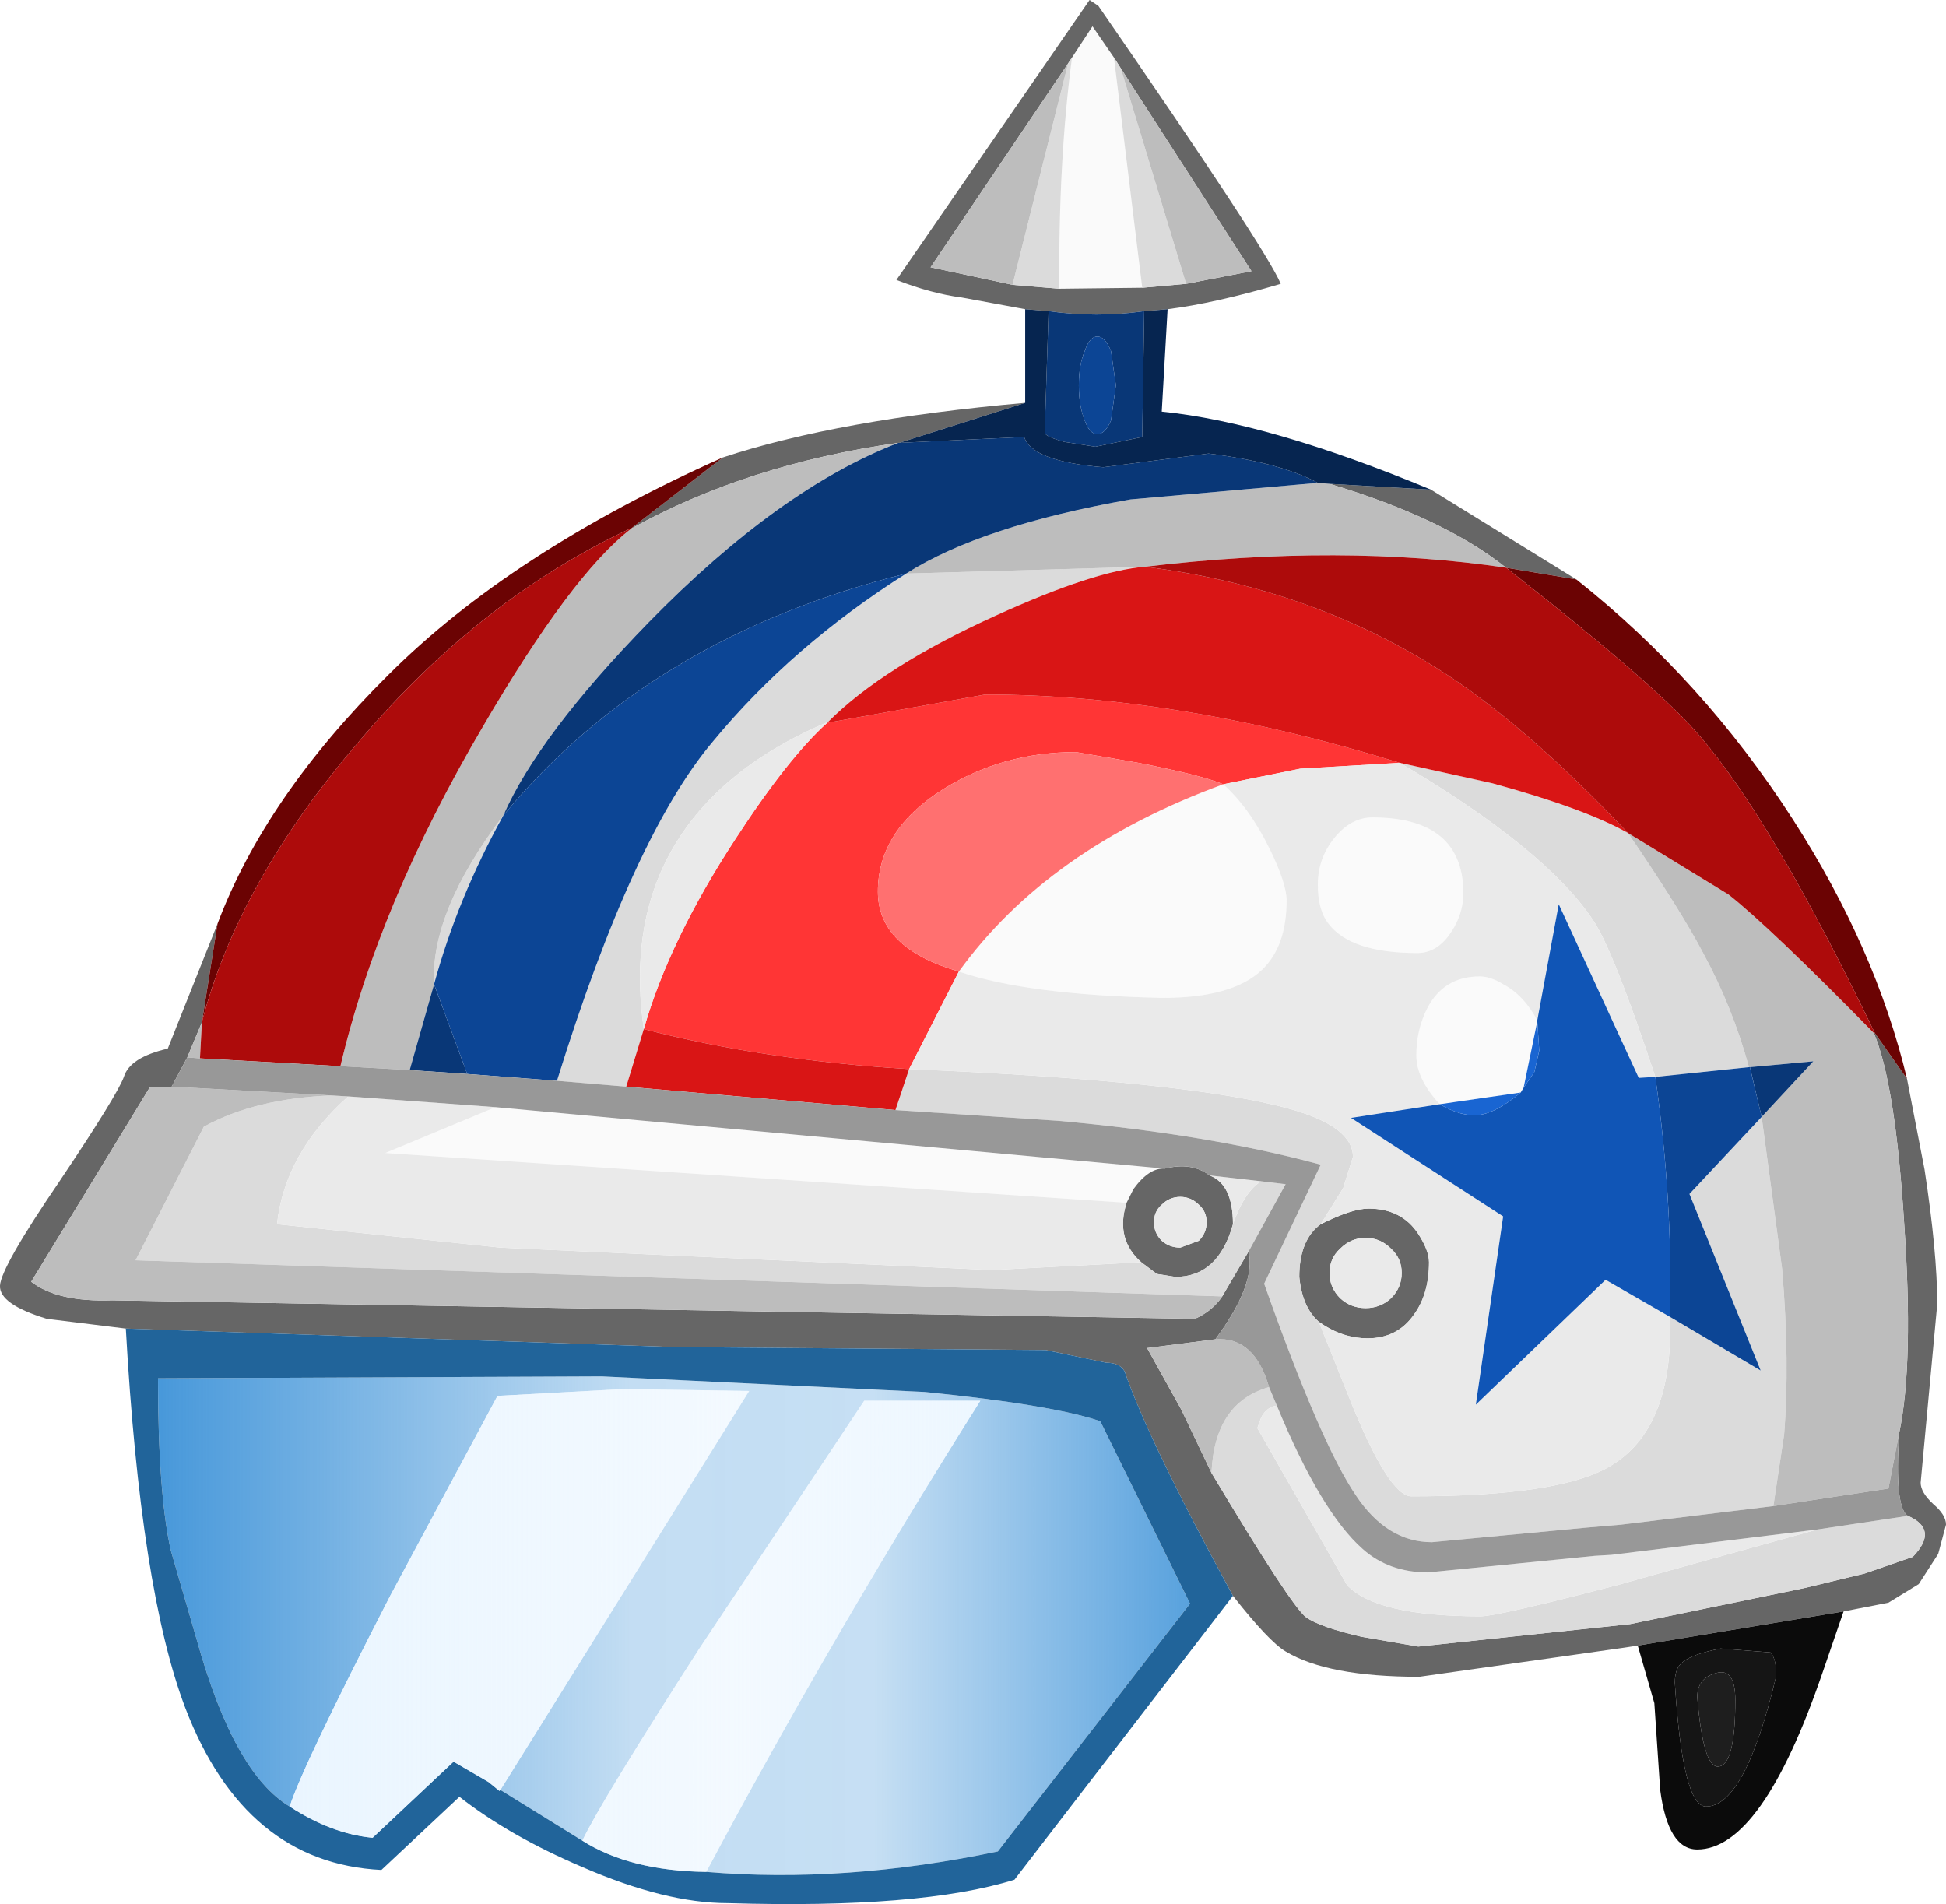 <?xml version="1.0" encoding="UTF-8" standalone="no"?>
<svg xmlns:ffdec="https://www.free-decompiler.com/flash" xmlns:xlink="http://www.w3.org/1999/xlink" ffdec:objectType="shape" height="97.6px" width="99.75px" xmlns="http://www.w3.org/2000/svg">
  <g transform="matrix(1.0, 0.0, 0.0, 1.0, 42.65, 41.8)">
    <path d="M12.3 -38.85 L13.35 -40.45 14.45 -38.85 15.9 -27.05 11.65 -27.0 Q11.6 -33.6 12.3 -38.85 M6.5 8.0 Q11.05 1.7 20.05 -1.6 21.4 -0.4 22.45 1.75 23.3 3.5 23.3 4.35 23.3 6.7 22.05 7.9 20.55 9.35 16.95 9.35 10.0 9.2 6.5 8.0 M31.15 14.8 Q29.95 13.5 29.95 12.3 29.95 11.0 30.5 9.9 31.35 8.25 33.2 8.25 33.75 8.25 34.4 8.65 35.45 9.2 36.15 10.5 L36.15 10.55 35.45 13.95 35.3 14.2 31.15 14.8 M31.75 5.95 Q31.05 7.05 30.0 7.05 26.6 7.05 25.45 5.55 24.9 4.85 24.9 3.55 24.9 2.2 25.75 1.15 26.6 0.1 27.7 0.1 32.1 0.1 32.35 3.6 32.45 4.9 31.75 5.95 M17.05 18.1 Q16.25 18.05 15.45 19.15 L15.1 19.85 -22.9 17.3 -17.25 14.95 17.05 18.1" fill="#fafafa" fill-rule="evenodd" stroke="none"/>
    <path d="M14.45 -38.85 L13.35 -40.45 12.3 -38.85 12.1 -38.55 5.05 -28.1 9.25 -27.2 11.65 -27.0 15.9 -27.05 18.15 -27.25 21.5 -27.9 14.8 -38.3 14.45 -38.85 M9.9 -25.95 L6.65 -26.55 Q5.1 -26.75 3.3 -27.45 L13.2 -41.8 13.65 -41.5 Q22.25 -29.05 23.0 -27.25 19.6 -26.25 17.2 -25.95 L16.0 -25.85 Q13.55 -25.5 11.1 -25.85 L9.9 -25.95 M30.7 -16.7 L38.15 -12.1 34.55 -12.7 Q31.35 -15.25 25.5 -17.0 L30.7 -16.7 M55.1 13.5 L56.0 18.15 Q56.65 22.4 56.65 25.05 L55.8 34.2 Q55.8 34.7 56.45 35.3 57.1 35.85 57.1 36.35 L56.7 37.85 55.7 39.4 54.15 40.35 51.85 40.8 41.3 42.55 40.65 42.65 30.1 44.15 Q25.4 44.15 23.25 42.85 22.4 42.35 20.55 40.0 16.2 32.0 15.0 28.5 14.75 28.05 14.05 28.05 L10.95 27.4 -8.0 27.25 -36.2 26.3 -40.25 25.8 Q-42.7 25.05 -42.65 24.1 -42.6 23.15 -39.6 18.75 -36.65 14.35 -36.3 13.4 -36.0 12.4 -34.05 11.95 L-31.5 5.55 -32.3 10.6 -33.05 12.4 -33.85 13.9 -34.95 13.9 -41.05 23.9 Q-39.7 24.95 -36.9 24.85 L18.6 25.8 Q19.5 25.4 20.0 24.65 L21.35 22.35 Q21.75 24.0 19.65 26.85 L16.15 27.3 17.9 30.45 19.45 33.7 Q23.55 40.55 24.3 41.1 25.0 41.6 27.15 42.1 L30.05 42.6 40.9 41.45 49.85 39.6 52.95 38.85 55.4 38.0 Q56.75 36.6 55.15 35.9 54.45 35.5 54.7 31.65 55.45 28.1 54.95 20.85 54.5 13.75 53.4 11.15 L53.45 11.15 55.1 13.5 M-5.6 -18.35 Q0.3 -20.3 9.9 -21.15 L3.45 -19.1 3.4 -19.1 Q-4.35 -18.0 -10.3 -14.7 L-10.25 -14.75 -5.6 -18.35 M24.95 25.95 Q24.1 25.2 23.95 23.65 23.95 21.75 25.05 20.95 26.65 20.15 27.5 20.15 29.2 20.15 30.05 21.45 30.6 22.3 30.6 22.9 30.6 24.5 29.85 25.55 29.0 26.8 27.45 26.8 26.3 26.8 25.25 26.15 L24.95 25.95 M20.55 20.95 Q19.8 23.65 17.6 23.65 L16.65 23.5 15.85 22.9 Q14.5 21.7 15.1 19.85 L15.45 19.15 Q16.25 18.05 17.05 18.1 18.45 17.75 19.35 18.45 20.55 18.9 20.55 20.95 M28.65 24.75 Q29.2 24.2 29.2 23.45 29.2 22.7 28.65 22.2 28.1 21.65 27.35 21.65 26.6 21.65 26.05 22.2 25.5 22.7 25.5 23.45 25.5 24.2 26.05 24.75 26.6 25.25 27.35 25.25 28.1 25.25 28.65 24.75 M18.8 19.95 Q18.4 19.55 17.85 19.55 17.3 19.55 16.9 19.95 16.5 20.3 16.5 20.85 16.5 21.4 16.9 21.8 17.3 22.15 17.85 22.15 L18.8 21.8 Q19.2 21.4 19.2 20.85 19.2 20.3 18.8 19.95" fill="#666666" fill-rule="evenodd" stroke="none"/>
    <path d="M14.45 -38.85 L14.8 -38.3 18.15 -27.25 15.9 -27.05 14.45 -38.85 M11.65 -27.0 L9.25 -27.2 12.1 -38.55 12.3 -38.85 Q11.6 -33.6 11.65 -27.0 M3.8 -12.4 L16.05 -12.75 Q13.45 -12.55 8.4 -10.25 2.65 -7.65 -0.2 -4.8 -6.6 -2.1 -8.8 2.95 -10.3 6.45 -9.65 10.95 L-10.55 13.9 -14.1 13.6 Q-10.2 1.05 -6.1 -3.8 -2.05 -8.7 3.8 -12.4 M29.1 -2.7 L33.85 -1.65 Q38.6 -0.35 40.8 0.9 43.5 4.85 44.65 7.05 46.15 9.8 47.0 12.9 L42.2 13.4 Q40.05 6.9 39.0 5.35 36.55 1.7 29.1 -2.7 M47.65 15.45 L48.7 23.25 Q49.1 28.05 48.8 31.75 L48.25 35.4 40.45 36.35 38.7 36.5 30.75 37.25 Q28.45 37.25 26.85 34.85 25.05 32.2 22.15 24.0 L25.05 17.9 Q19.35 16.35 11.6 15.65 L3.25 15.1 3.95 13.0 Q18.35 13.6 23.5 15.05 26.7 15.95 26.7 17.5 L26.2 19.1 25.05 20.95 Q23.95 21.75 23.95 23.65 24.1 25.2 24.95 25.95 L26.55 29.95 Q28.55 34.9 29.7 34.9 37.2 34.9 39.8 33.4 43.15 31.5 42.95 25.7 L47.6 28.45 43.95 19.4 47.65 15.45 M55.15 35.9 Q56.75 36.6 55.4 38.0 L52.95 38.85 49.85 39.6 40.9 41.45 30.05 42.6 27.15 42.1 Q25.0 41.6 24.3 41.1 23.55 40.55 19.45 33.7 19.6 30.1 22.4 29.3 L22.8 30.25 Q22.3 30.3 22.0 30.85 L21.8 31.4 26.4 39.45 Q27.9 41.05 33.25 41.05 34.1 41.05 40.25 39.45 L41.85 39.0 50.5 36.6 55.15 35.9 M21.35 22.35 L20.0 24.65 -35.7 22.8 -32.2 15.95 Q-29.55 14.5 -25.65 14.35 L-24.8 14.4 Q-28.05 17.3 -28.45 20.95 L-17.0 22.15 8.2 23.3 15.85 22.9 16.65 23.5 17.6 23.65 Q19.8 23.65 20.55 20.95 21.15 19.25 22.0 18.75 L23.25 18.9 21.35 22.35 M-20.4 8.65 Q-20.6 4.95 -16.85 0.0 -19.2 4.25 -20.4 8.65" fill="#dbdbdb" fill-rule="evenodd" stroke="none"/>
    <path d="M14.8 -38.3 L21.5 -27.9 18.15 -27.25 14.8 -38.3 M9.25 -27.2 L5.05 -28.1 12.1 -38.55 9.25 -27.2 M24.9 -17.05 L25.5 -17.0 Q31.35 -15.25 34.55 -12.7 26.1 -13.95 16.05 -12.75 L3.8 -12.4 Q7.65 -14.85 15.3 -16.2 L24.9 -17.05 M40.8 0.9 L45.95 4.05 Q48.05 5.7 53.4 11.15 54.5 13.75 54.95 20.85 55.45 28.1 54.7 31.65 L54.15 34.5 48.25 35.4 48.8 31.75 Q49.1 28.05 48.7 23.25 L47.65 15.45 50.3 12.6 47.05 12.9 47.0 12.9 Q46.15 9.8 44.65 7.05 43.5 4.85 40.8 0.9 M19.45 33.7 L17.9 30.45 16.15 27.3 19.65 26.85 Q21.65 26.7 22.4 29.3 19.6 30.1 19.45 33.7 M20.0 24.65 Q19.5 25.4 18.6 25.8 L-36.9 24.85 Q-39.7 24.95 -41.05 23.9 L-34.95 13.9 -33.85 13.9 -25.65 14.35 Q-29.55 14.5 -32.2 15.95 L-35.7 22.8 20.0 24.65 M-33.05 12.4 L-32.3 10.6 -32.4 12.45 -33.05 12.4 M-25.2 12.85 Q-23.25 4.55 -17.9 -4.55 -13.35 -12.35 -10.3 -14.7 -4.35 -18.0 3.4 -19.1 -2.7 -16.75 -9.4 -9.9 -15.05 -4.1 -16.85 0.0 -20.6 4.95 -20.4 8.65 L-21.65 13.05 -25.2 12.85" fill="#bdbdbd" fill-rule="evenodd" stroke="none"/>
    <path d="M11.1 -25.85 Q13.55 -25.5 16.0 -25.85 L15.9 -19.4 13.5 -18.9 11.9 -19.15 Q11.0 -19.4 10.9 -19.6 L11.1 -25.85 M13.6 -24.55 Q13.2 -24.55 12.95 -23.8 12.65 -23.1 12.65 -22.05 12.65 -21.0 12.95 -20.25 13.2 -19.55 13.6 -19.55 14.0 -19.55 14.3 -20.25 L14.55 -22.05 14.3 -23.8 Q14.0 -24.55 13.6 -24.55 M3.45 -19.1 L9.85 -19.4 Q10.25 -18.15 13.9 -17.85 L19.3 -18.55 Q22.95 -18.1 24.9 -17.05 L15.3 -16.2 Q7.65 -14.85 3.8 -12.4 -9.3 -9.15 -16.85 0.0 -15.05 -4.1 -9.4 -9.9 -2.7 -16.75 3.4 -19.1 L3.45 -19.1 M47.05 12.9 L50.3 12.6 47.65 15.45 47.05 12.9 M-21.65 13.05 L-20.4 8.65 -18.7 13.25 -21.65 13.05" fill="#093777" fill-rule="evenodd" stroke="none"/>
    <path d="M13.6 -24.55 Q14.0 -24.55 14.3 -23.8 L14.55 -22.05 14.3 -20.25 Q14.0 -19.55 13.6 -19.55 13.2 -19.55 12.95 -20.25 12.65 -21.0 12.65 -22.05 12.65 -23.1 12.95 -23.8 13.2 -24.55 13.6 -24.55 M47.0 12.9 L47.05 12.9 47.65 15.45 43.95 19.4 47.6 28.45 42.95 25.7 Q43.1 19.65 42.2 13.4 L47.0 12.9 M-14.1 13.6 L-18.7 13.25 -20.4 8.65 Q-19.2 4.25 -16.85 0.0 -9.3 -9.15 3.8 -12.4 -2.05 -8.7 -6.1 -3.8 -10.2 1.05 -14.1 13.6" fill="#0c4595" fill-rule="evenodd" stroke="none"/>
    <path d="M20.05 -1.6 Q19.0 -2.05 15.7 -2.7 L12.5 -3.25 Q8.75 -3.25 5.7 -1.35 2.35 0.75 2.35 3.9 2.35 6.8 6.5 8.0 L3.95 13.0 Q-3.45 12.55 -9.65 10.95 -8.35 6.4 -4.95 1.2 -2.25 -2.95 -0.25 -4.75 L7.85 -6.2 Q17.75 -6.2 29.1 -2.7 L24.0 -2.4 20.05 -1.6" fill="#ff3535" fill-rule="evenodd" stroke="none"/>
    <path d="M6.5 8.0 Q2.35 6.8 2.35 3.9 2.35 0.75 5.7 -1.35 8.75 -3.25 12.5 -3.25 L15.7 -2.7 Q19.0 -2.05 20.05 -1.6 11.05 1.7 6.5 8.0" fill="#ff7070" fill-rule="evenodd" stroke="none"/>
    <path d="M29.1 -2.7 Q17.75 -6.2 7.85 -6.2 L-0.25 -4.75 -0.2 -4.8 Q2.65 -7.65 8.4 -10.25 13.45 -12.55 16.05 -12.75 24.4 -11.7 31.0 -7.55 35.4 -4.8 40.8 0.9 38.6 -0.35 33.85 -1.65 L29.1 -2.7 M-9.65 10.95 Q-3.45 12.55 3.95 13.0 L3.25 15.1 -10.55 13.9 -9.65 10.95" fill="#d91515" fill-rule="evenodd" stroke="none"/>
    <path d="M38.15 -12.1 Q44.65 -6.95 49.25 0.2 53.5 6.8 55.1 13.5 L53.45 11.15 Q48.2 0.25 44.5 -4.05 42.35 -6.6 34.55 -12.7 L38.15 -12.1 M-31.5 5.55 Q-29.05 -0.95 -22.75 -7.2 -16.45 -13.5 -5.6 -18.35 L-10.25 -14.75 Q-18.0 -11.15 -24.2 -3.85 -30.45 3.4 -32.3 10.6 L-31.5 5.55" fill="#6b0303" fill-rule="evenodd" stroke="none"/>
    <path d="M20.05 -1.6 L24.0 -2.4 29.1 -2.7 Q36.55 1.7 39.0 5.35 40.05 6.9 42.2 13.4 L41.35 13.45 37.25 4.55 36.15 10.5 Q35.45 9.2 34.4 8.65 33.75 8.25 33.2 8.25 31.35 8.25 30.5 9.9 29.95 11.0 29.95 12.3 29.95 13.5 31.15 14.8 L26.6 15.5 34.4 20.55 33.0 30.2 39.65 23.8 42.95 25.7 Q43.15 31.5 39.8 33.4 37.2 34.9 29.7 34.9 28.55 34.9 26.55 29.95 L24.95 25.95 25.25 26.15 Q26.3 26.8 27.45 26.8 29.0 26.8 29.85 25.55 30.6 24.5 30.6 22.9 30.6 22.3 30.05 21.45 29.2 20.15 27.5 20.15 26.65 20.15 25.05 20.95 L26.2 19.1 26.7 17.5 Q26.7 15.95 23.5 15.05 18.35 13.6 3.95 13.0 L6.5 8.0 Q10.0 9.2 16.95 9.35 20.55 9.35 22.05 7.9 23.3 6.7 23.3 4.35 23.3 3.5 22.45 1.75 21.4 -0.4 20.05 -1.6 M-0.25 -4.75 Q-2.25 -2.95 -4.95 1.2 -8.35 6.4 -9.65 10.95 -10.3 6.45 -8.8 2.95 -6.6 -2.1 -0.2 -4.8 L-0.25 -4.75 M50.5 36.6 L41.85 39.0 40.25 39.45 Q34.1 41.05 33.25 41.05 27.9 41.05 26.4 39.45 L21.8 31.4 22.0 30.85 Q22.3 30.3 22.8 30.25 25.05 35.7 27.2 37.6 28.55 38.8 30.55 38.8 L39.1 37.95 39.95 37.9 50.5 36.6 M31.75 5.95 Q32.45 4.9 32.35 3.6 32.1 0.1 27.7 0.1 26.6 0.1 25.75 1.15 24.9 2.2 24.9 3.55 24.9 4.85 25.45 5.55 26.6 7.05 30.0 7.05 31.05 7.05 31.75 5.95 M22.0 18.75 Q21.15 19.25 20.55 20.95 20.55 18.9 19.35 18.45 L22.0 18.75 M15.85 22.9 L8.2 23.3 -17.0 22.15 -28.45 20.95 Q-28.05 17.3 -24.8 14.4 L-17.25 14.95 -22.9 17.3 15.1 19.85 Q14.5 21.7 15.85 22.9 M28.65 24.75 Q28.1 25.25 27.35 25.25 26.6 25.25 26.05 24.75 25.5 24.2 25.5 23.45 25.5 22.7 26.05 22.2 26.6 21.65 27.35 21.65 28.1 21.65 28.65 22.2 29.2 22.7 29.2 23.45 29.2 24.2 28.65 24.75 M18.8 19.95 Q19.2 20.3 19.2 20.85 19.2 21.4 18.8 21.8 L17.85 22.15 Q17.3 22.15 16.9 21.8 16.5 21.4 16.5 20.85 16.5 20.3 16.9 19.95 17.3 19.55 17.85 19.55 18.4 19.55 18.8 19.95" fill="#eaeaea" fill-rule="evenodd" stroke="none"/>
    <path d="M16.05 -12.75 Q26.1 -13.95 34.55 -12.7 42.35 -6.6 44.5 -4.05 48.2 0.25 53.45 11.15 L53.4 11.15 Q48.05 5.7 45.95 4.05 L40.8 0.9 Q35.4 -4.8 31.0 -7.55 24.4 -11.7 16.05 -12.75 M-10.3 -14.7 Q-13.35 -12.35 -17.9 -4.55 -23.25 4.55 -25.2 12.85 L-32.4 12.45 -32.3 10.6 Q-30.45 3.4 -24.2 -3.85 -18.0 -11.15 -10.25 -14.75 L-10.3 -14.7" fill="#ad0b0b" fill-rule="evenodd" stroke="none"/>
    <path d="M42.2 13.4 Q43.1 19.65 42.95 25.7 L39.65 23.8 33.0 30.2 34.4 20.55 26.6 15.5 31.15 14.8 Q32.25 15.45 33.15 15.35 34.05 15.25 35.3 14.2 L35.45 13.95 36.0 13.15 36.25 12.05 36.15 10.55 36.15 10.5 37.25 4.55 41.35 13.45 42.2 13.4" fill="#1055b6" fill-rule="evenodd" stroke="none"/>
    <path d="M48.25 35.4 L54.15 34.5 54.7 31.65 Q54.45 35.5 55.15 35.9 L50.5 36.6 39.95 37.9 39.1 37.95 30.55 38.8 Q28.55 38.8 27.2 37.6 25.05 35.7 22.8 30.25 L22.4 29.3 Q21.65 26.7 19.65 26.85 21.75 24.0 21.35 22.35 L23.25 18.9 22.0 18.75 19.35 18.45 Q18.45 17.75 17.05 18.1 L-17.25 14.95 -24.8 14.4 -25.65 14.35 -33.85 13.9 -33.05 12.4 -32.4 12.45 -25.2 12.85 -21.65 13.05 -18.7 13.25 -14.1 13.6 -10.55 13.9 3.25 15.1 11.6 15.65 Q19.35 16.35 25.05 17.9 L22.15 24.0 Q25.05 32.2 26.85 34.85 28.45 37.25 30.75 37.25 L38.7 36.5 40.45 36.35 48.25 35.4" fill="#989898" fill-rule="evenodd" stroke="none"/>
    <path d="M36.15 10.55 L36.25 12.05 36.0 13.15 35.45 13.95 36.15 10.55 M35.3 14.2 Q34.05 15.25 33.15 15.35 32.25 15.45 31.15 14.8 L35.3 14.2" fill="#1965d2" fill-rule="evenodd" stroke="none"/>
    <path d="M-6.45 54.15 Q0.0 42.05 7.6 30.0 L1.65 30.0 -6.8 42.7 Q-11.85 50.55 -12.8 52.55 L-17.0 49.95 -4.25 29.5 -10.7 29.4 -17.15 29.75 -22.65 40.0 Q-27.15 48.75 -27.8 50.8 -30.65 49.1 -32.55 42.3 L-33.9 37.65 Q-34.55 34.7 -34.55 28.85 L-11.8 28.75 4.75 29.55 Q11.25 30.2 13.75 31.05 L18.35 40.4 8.5 53.1 Q0.65 54.75 -6.45 54.15" fill="url(#gradient0)" fill-rule="evenodd" stroke="none"/>
    <path d="M20.55 40.0 L9.35 54.55 Q4.55 56.05 -5.35 55.75 -8.55 55.75 -12.8 53.9 -16.55 52.3 -19.1 50.3 L-23.1 54.05 Q-30.1 53.7 -33.15 45.75 -35.45 39.7 -36.2 26.3 L-8.0 27.25 10.95 27.4 14.05 28.05 Q14.75 28.05 15.0 28.5 16.2 32.0 20.55 40.0 M-6.45 54.15 Q0.65 54.75 8.5 53.1 L18.35 40.4 13.75 31.05 Q11.25 30.2 4.75 29.55 L-11.8 28.75 -34.55 28.85 Q-34.55 34.7 -33.9 37.65 L-32.55 42.3 Q-30.65 49.1 -27.8 50.8 -25.65 52.2 -23.55 52.4 L-19.4 48.5 -17.6 49.55 -17.05 50.0 -17.0 49.95 -12.8 52.55 Q-10.35 54.1 -6.45 54.15" fill="#21649a" fill-rule="evenodd" stroke="none"/>
    <path d="M-12.8 52.55 Q-11.85 50.55 -6.8 42.7 L1.65 30.0 7.6 30.0 Q0.0 42.05 -6.45 54.15 -10.35 54.1 -12.8 52.55 M-27.8 50.8 Q-27.15 48.75 -22.65 40.0 L-17.15 29.75 -10.7 29.4 -4.25 29.5 -17.0 49.95 -17.05 50.0 -17.6 49.55 -19.4 48.5 -23.55 52.4 Q-25.65 52.2 -27.8 50.8" fill="url(#gradient1)" fill-rule="evenodd" stroke="none"/>
    <path d="M9.9 -25.95 L11.1 -25.85 10.9 -19.6 Q11.0 -19.4 11.9 -19.15 L13.5 -18.9 15.9 -19.4 16.0 -25.85 17.2 -25.95 16.9 -20.7 Q22.4 -20.15 30.7 -16.7 L25.5 -17.0 24.9 -17.05 Q22.95 -18.1 19.3 -18.55 L13.9 -17.85 Q10.25 -18.15 9.85 -19.4 L3.45 -19.1 9.9 -21.15 9.9 -25.95" fill="#062550" fill-rule="evenodd" stroke="none"/>
    <path d="M46.3 45.35 Q46.3 48.75 45.4 48.75 44.65 48.75 44.35 45.2 44.35 44.2 45.35 43.95 46.3 43.7 46.3 45.35" fill="#1e1e1e" fill-rule="evenodd" stroke="none"/>
    <path d="M46.3 45.35 Q46.3 43.7 45.35 43.95 44.35 44.2 44.35 45.2 44.65 48.75 45.4 48.75 46.3 48.75 46.3 45.35 M48.4 44.1 Q46.8 50.8 44.8 50.8 43.6 50.8 43.2 44.45 43.2 43.7 43.6 43.4 44.05 43.0 45.55 42.7 L48.1 42.9 Q48.4 43.2 48.4 44.1" fill="#151515" fill-rule="evenodd" stroke="none"/>
    <path d="M51.85 40.8 L50.75 44.0 Q47.65 53.0 44.35 53.0 42.85 53.0 42.45 49.95 L42.15 45.5 41.3 42.55 51.85 40.8 M48.4 44.1 Q48.4 43.2 48.1 42.9 L45.55 42.7 Q44.05 43.0 43.6 43.4 43.2 43.7 43.2 44.45 43.6 50.8 44.8 50.8 46.8 50.8 48.4 44.1" fill="#0b0b0b" fill-rule="evenodd" stroke="none"/>
  </g>
  <defs>
    <linearGradient gradientTransform="matrix(0.034, 0.0, 0.0, 0.018, -7.4, 40.2)" gradientUnits="userSpaceOnUse" id="gradient0" spreadMethod="pad" x1="-819.2" x2="819.2">
      <stop offset="0.0" stop-color="#2082d2" stop-opacity="0.839"/>
      <stop offset="0.447" stop-color="#2082d2" stop-opacity="0.271"/>
      <stop offset="0.671" stop-color="#2082d2" stop-opacity="0.255"/>
      <stop offset="1.0" stop-color="#2082d2" stop-opacity="0.812"/>
    </linearGradient>
    <linearGradient gradientTransform="matrix(0.034, 0.0, 0.0, 0.018, -7.4, 40.2)" gradientUnits="userSpaceOnUse" id="gradient1" spreadMethod="pad" x1="-819.2" x2="819.2">
      <stop offset="0.0" stop-color="#e7f4ff"/>
      <stop offset="0.541" stop-color="#e7f4ff" stop-opacity="0.498"/>
      <stop offset="1.0" stop-color="#e7f4ff"/>
    </linearGradient>
  </defs>
</svg>

